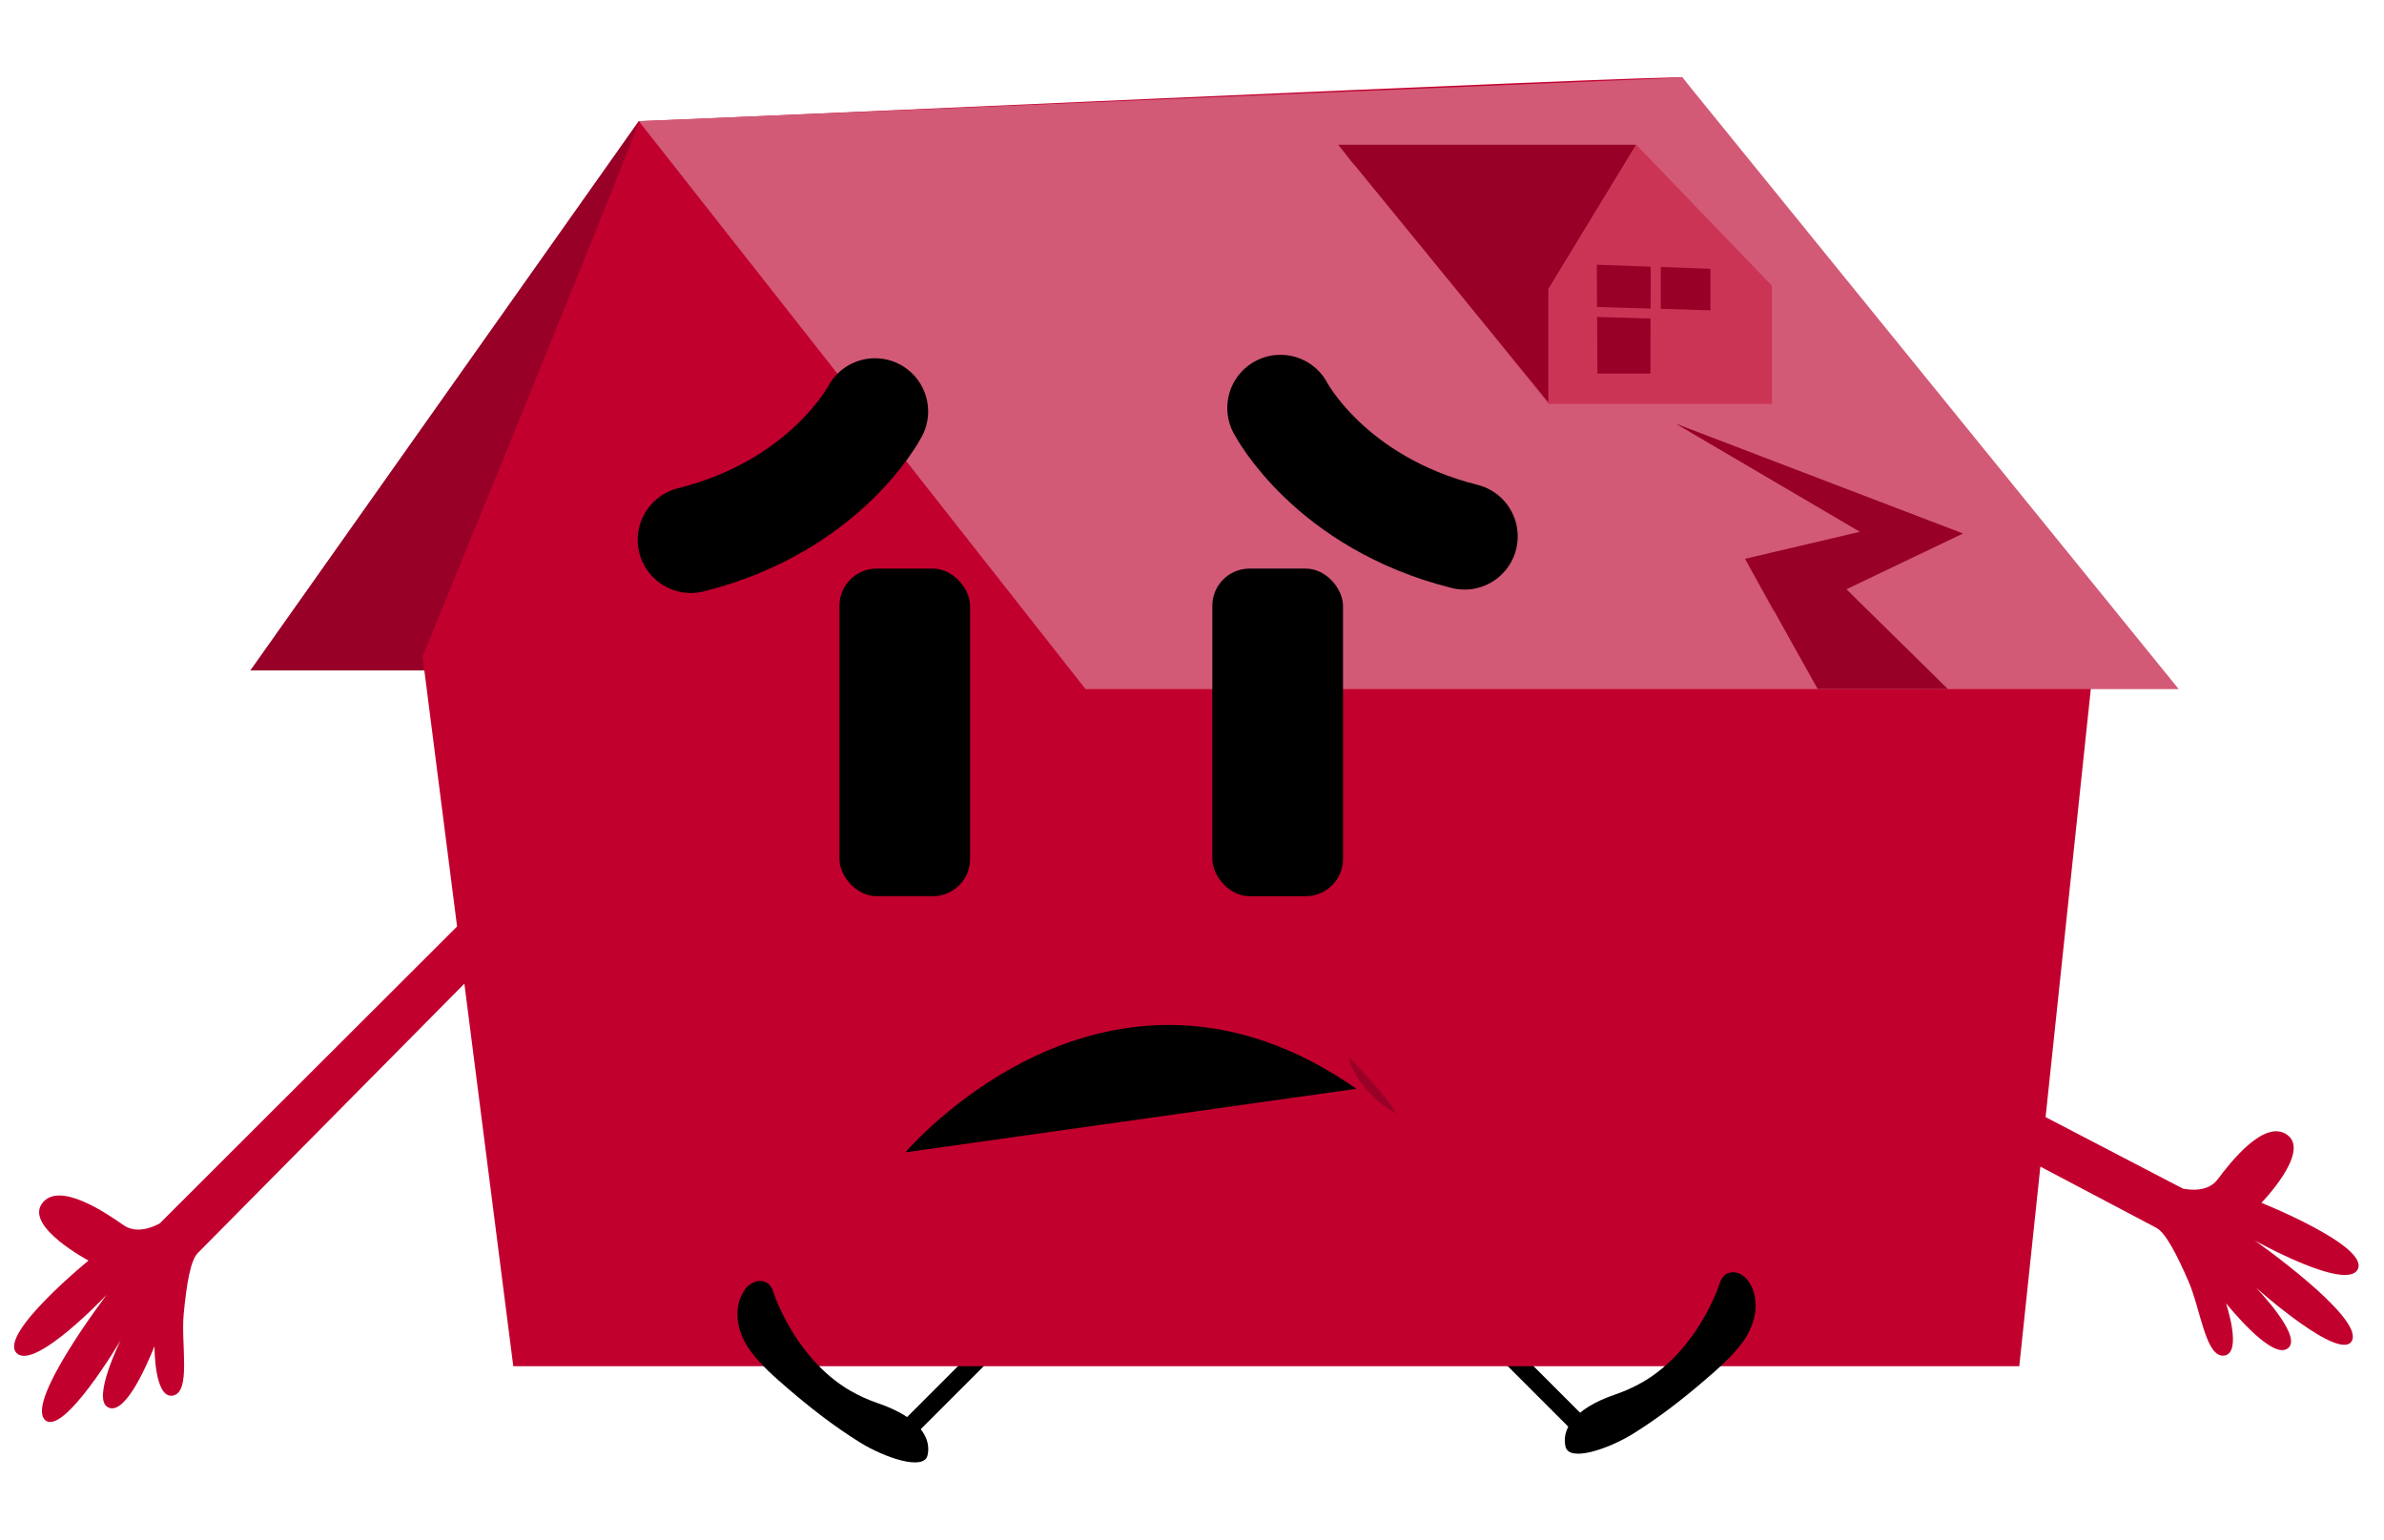 <?xml version="1.0" encoding="UTF-8"?>
<svg xmlns="http://www.w3.org/2000/svg" viewBox="0 0 339.9 219.55">
  <defs>
    <style>
      .cls-1, .cls-2, .cls-3, .cls-4, .cls-5 {
        fill: #980027;
      }

      .cls-1, .cls-2, .cls-3, .cls-6 {
        mix-blend-mode: multiply;
      }

      .cls-1, .cls-6 {
        opacity: .3;
      }

      .cls-7 {
        fill: #c2002e;
      }

      .cls-2 {
        opacity: .6;
      }

      .cls-8 {
        isolation: isolate;
      }

      .cls-9 {
        fill: #d25a76;
      }

      .cls-5 {
        opacity: 0;
      }

      .cls-10 {
        fill: #cc3456;
      }

      .cls-11 {
        fill: none;
        stroke: #000;
        stroke-linecap: round;
        stroke-miterlimit: 10;
        stroke-width: 15.16px;
      }
    </style>
  </defs>
  <g class="cls-8">
    <g id="Capa_1" data-name="Capa 1">
      <g>
        <rect x="215.94" y="181.54" width="2.6" height="27.37" transform="translate(508.9 179.66) rotate(135)"/>
        <rect x="135.49" y="182.74" width="2.6" height="27.37" transform="translate(178.96 -39.2) rotate(45)"/>
        <polygon class="cls-4" points="91.08 17.27 35.71 95.59 95.72 95.59 91.08 17.27"/>
        <polygon class="cls-2" points="91.08 17.27 35.71 95.59 95.72 95.59 91.08 17.27"/>
        <path class="cls-7" d="M6.35,202.37c-2.56-2.76,8.87-17.77,8.87-17.77,0,0-10.4,11.02-12.89,8.28-2.49-2.73,10.29-13.15,10.29-13.15,0,0-9.01-4.77-6.65-8.1,2.36-3.34,9.2,1.34,11.62,3.04,1.86,1.31,4.19.31,5.18-.23,8.69-8.68,57.79-57.71,57.79-57.71l3.47,5.52s-55.82,56.39-55.82,56.4c-1.03,1-1.61,4.39-2.02,8.72-.41,4.34,1.1,11.16-1.56,11.62-2.66.45-2.6-7.04-2.6-7.04-1.53,3.78-4.43,9.97-6.68,8.68-2.25-1.3,1.87-9.56,1.87-9.56,0,0-8.31,14.08-10.87,11.32Z"/>
        <path class="cls-7" d="M60.25,93.63l12.93,101.16h214.72l11.34-107.36S239.89,11.6,239.89,11.07s-149.35,6.38-148.82,6.2-30.83,76.36-30.83,76.36Z"/>
        <polygon class="cls-9" points="91.08 17.27 154.77 98.25 310.63 98.25 239.89 11.07 91.08 17.27"/>
        <rect x="119.68" y="81.07" width="18.63" height="46.71" rx="5.3" ry="5.3"/>
        <rect x="172.85" y="81.07" width="18.63" height="46.71" rx="5.3" ry="5.3" transform="translate(364.33 208.85) rotate(180)"/>
        <path class="cls-7" d="M335.35,191.11c1.55-3.38-13.86-14.23-13.86-14.23,0,0,13.2,7.37,14.69,4.05,1.49-3.33-13.76-9.43-13.76-9.43,0,0,7-7.18,3.74-9.65-3.26-2.47-8.24,3.99-9.98,6.31-1.34,1.79-3.85,1.53-4.94,1.32-10.87-5.66-72.27-37.63-72.27-37.63l-1.55,6.25s70.01,36.96,70.01,36.96c1.28.65,2.88,3.68,4.61,7.67,1.73,3.99,2.44,10.91,5.08,10.55,2.64-.36.26-7.44.26-7.44,2.61,3.13,7.26,8.14,8.98,6.25,1.71-1.89-4.73-8.51-4.73-8.51,0,0,12.19,10.89,13.74,7.52Z"/>
        <polyline class="cls-4" points="192.78 23.11 220.77 57.37 220.77 41.23 233.29 20.64 190.8 20.64 193.27 23.77"/>
        <polygon class="cls-10" points="233.29 20.64 252.64 40.74 252.64 57.59 220.77 57.59 220.77 41.23 233.29 20.64"/>
        <polygon class="cls-1" points="220.77 57.59 207.62 41.23 220.77 41.23 220.77 57.59"/>
        <path class="cls-4" d="M192.23,150.63c2.4,2.61,5.09,5.15,6.91,8.23-3.11-1.85-5.99-4.65-6.91-8.23h0Z"/>
        <g>
          <path class="cls-4" d="M235.36,38.02l-7.69-.27c0,.12.01,2.87.03,6.02l7.64.23.02-5.98Z"/>
          <polygon class="cls-5" points="236.75 53.26 243.87 53.26 243.87 45.68 236.77 45.46 236.75 53.26"/>
          <polygon class="cls-4" points="243.87 44.25 243.87 38.32 236.79 38.07 236.78 44.03 243.87 44.25"/>
          <path class="cls-4" d="M227.71,45.19c.02,3.98.04,8.07.04,8.07h7.56l.02-7.84-7.63-.23Z"/>
        </g>
        <path class="cls-11" d="M182.56,58.17s6.99,13.49,26.25,18.31"/>
        <path class="cls-11" d="M124.75,58.66s-6.99,13.49-26.25,18.31"/>
        <path d="M239.72,192.43c-1.61,1.84-3.45,3.44-5.5,4.62-1.23.71-2.54,1.3-3.88,1.76-6.35,2.16-7.67,5.25-7.13,7.47.54,2.22,6.13.31,9.6-1.84,3.6-2.23,7.01-4.87,10.22-7.63,1.92-1.65,3.94-3.4,5.44-5.45,1.79-2.44,2.64-5.89.87-8.61-.57-.87-1.61-1.52-2.63-1.32-1.02.2-1.36,1.02-1.65,1.89-.36,1.1-.88,2.18-1.4,3.21-1.07,2.12-2.39,4.11-3.95,5.9Z"/>
        <path d="M115.73,193.67c1.61,1.84,3.45,3.44,5.5,4.62,1.23.71,2.54,1.3,3.88,1.76,6.35,2.16,7.67,5.25,7.13,7.47-.54,2.22-6.13.31-9.6-1.84-3.6-2.23-7.01-4.87-10.22-7.63-1.92-1.65-3.94-3.4-5.44-5.45-1.79-2.44-2.64-5.89-.87-8.61.57-.87,1.61-1.52,2.63-1.32,1.02.2,1.36,1.02,1.65,1.89.36,1.1.88,2.18,1.4,3.21,1.07,2.12,2.39,4.11,3.95,5.9Z"/>
        <path d="M129.09,164.3s28.65-33.91,64.31-9.06l-64.31,9.06Z"/>
        <polygon class="cls-4" points="259.15 98.23 277.7 98.23 263.25 84.02 279.87 76.07 238.92 60.41 265.18 75.83 248.8 79.68 259.15 98.23"/>
        <g class="cls-6">
          <polygon class="cls-3" points="265.18 75.83 264.21 80.45 252.83 87.14 248.8 79.68 265.18 75.83"/>
        </g>
        <g class="cls-6">
          <polygon class="cls-3" points="263.25 84.02 262.77 89.67 270.9 98.16 277.7 98.23 263.25 84.02"/>
        </g>
        <g class="cls-6">
          <polygon class="cls-3" points="238.92 60.41 274.33 78.47 279.87 76.07 238.92 60.41"/>
        </g>
      </g>
    </g>
  </g>
</svg>